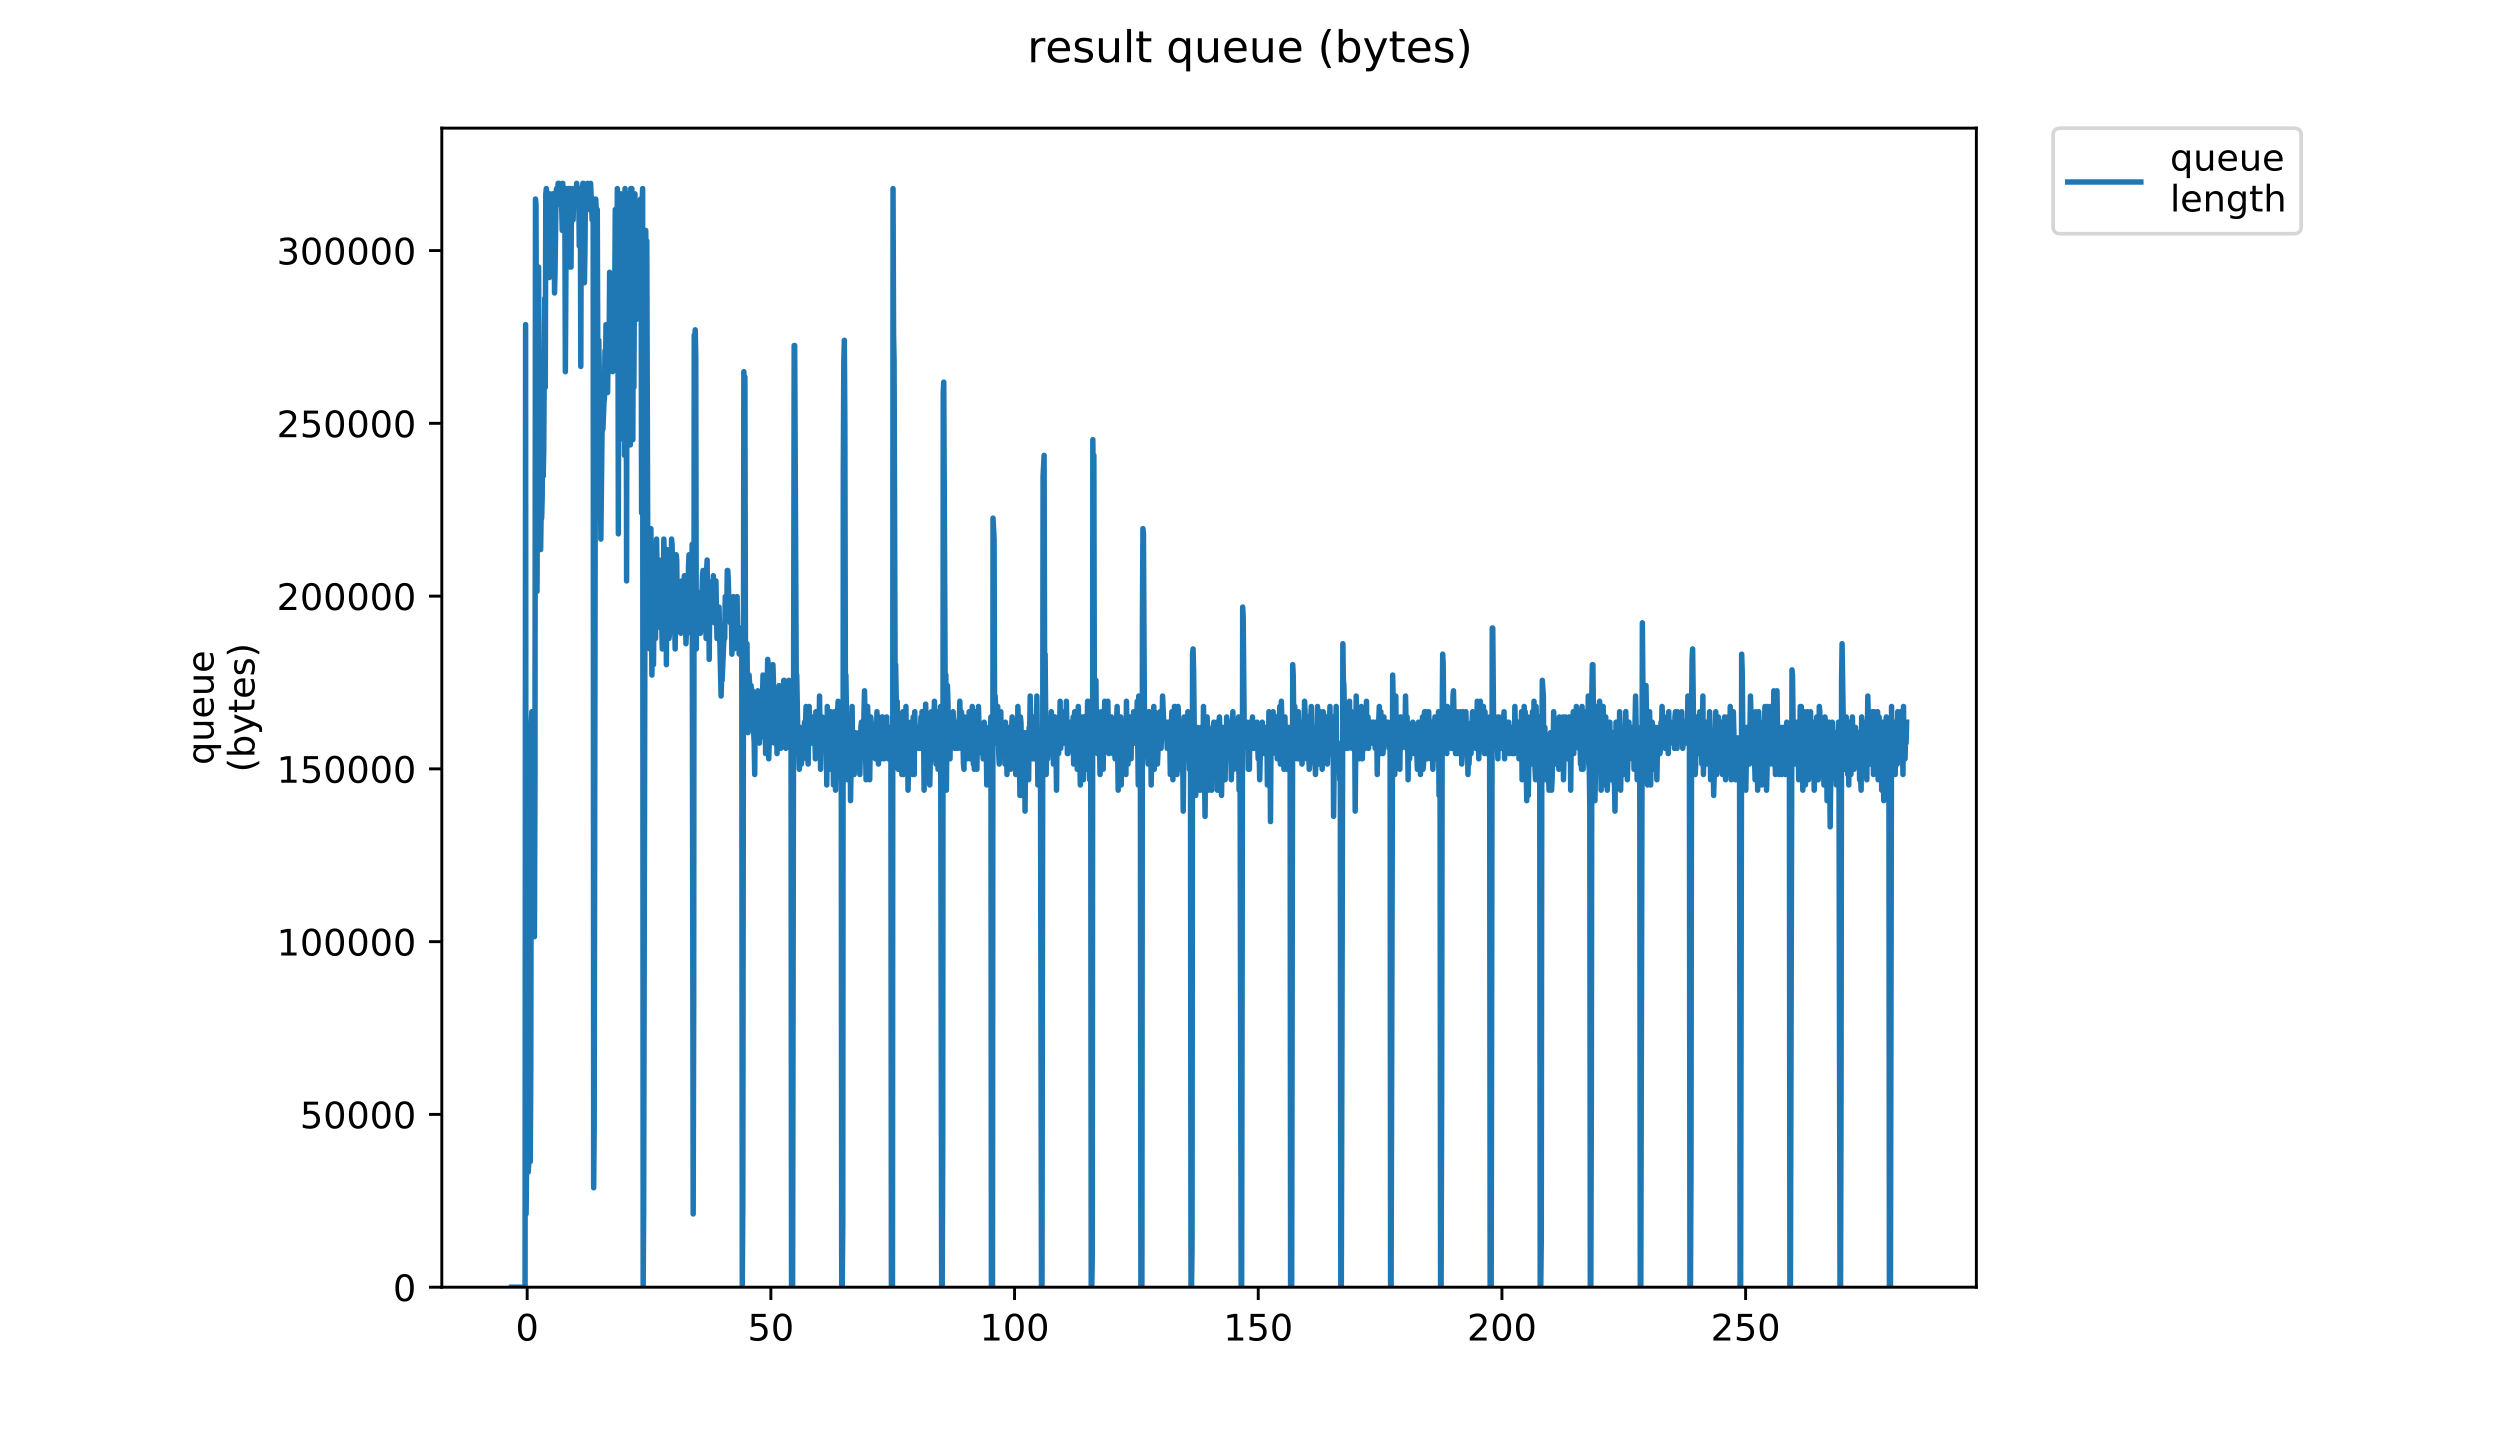 <?xml version="1.0" encoding="utf-8" standalone="no"?>
<!DOCTYPE svg PUBLIC "-//W3C//DTD SVG 1.1//EN"
  "http://www.w3.org/Graphics/SVG/1.1/DTD/svg11.dtd">
<!-- Created with matplotlib (https://matplotlib.org/) -->
<svg height="396pt" version="1.1" viewBox="0 0 684 396" width="684pt" xmlns="http://www.w3.org/2000/svg" xmlns:xlink="http://www.w3.org/1999/xlink">
 <defs>
  <style type="text/css">
*{stroke-linecap:butt;stroke-linejoin:round;}
  </style>
 </defs>
 <g id="figure_1">
  <g id="patch_1">
   <path d="M 0 396 
L 684 396 
L 684 0 
L 0 0 
z
" style="fill:#ffffff;"/>
  </g>
  <g id="axes_1">
   <g id="patch_2">
    <path d="M 120.879 352.174 
L 540.734 352.174 
L 540.734 35.062 
L 120.879 35.062 
z
" style="fill:#ffffff;"/>
   </g>
   <g id="matplotlib.axis_1">
    <g id="xtick_1">
     <g id="line2d_1">
      <defs>
       <path d="M 0 0 
L 0 3.5 
" id="m81cbdc9487" style="stroke:#000000;stroke-width:0.8;"/>
      </defs>
      <g>
       <use style="stroke:#000000;stroke-width:0.8;" x="144.234" xlink:href="#m81cbdc9487" y="352.174"/>
      </g>
     </g>
     <g id="text_1">
      <!-- 0 -->
      <defs>
       <path d="M 31.781 66.406 
Q 24.172 66.406 20.328 58.906 
Q 16.5 51.422 16.5 36.375 
Q 16.5 21.391 20.328 13.891 
Q 24.172 6.391 31.781 6.391 
Q 39.453 6.391 43.281 13.891 
Q 47.125 21.391 47.125 36.375 
Q 47.125 51.422 43.281 58.906 
Q 39.453 66.406 31.781 66.406 
z
M 31.781 74.219 
Q 44.047 74.219 50.516 64.516 
Q 56.984 54.828 56.984 36.375 
Q 56.984 17.969 50.516 8.266 
Q 44.047 -1.422 31.781 -1.422 
Q 19.531 -1.422 13.062 8.266 
Q 6.594 17.969 6.594 36.375 
Q 6.594 54.828 13.062 64.516 
Q 19.531 74.219 31.781 74.219 
z
" id="DejaVuSans-48"/>
      </defs>
      <g transform="translate(141.053 366.773)scale(0.1 -0.1)">
       <use xlink:href="#DejaVuSans-48"/>
      </g>
     </g>
    </g>
    <g id="xtick_2">
     <g id="line2d_2">
      <g>
       <use style="stroke:#000000;stroke-width:0.8;" x="210.908" xlink:href="#m81cbdc9487" y="352.174"/>
      </g>
     </g>
     <g id="text_2">
      <!-- 50 -->
      <defs>
       <path d="M 10.797 72.906 
L 49.516 72.906 
L 49.516 64.594 
L 19.828 64.594 
L 19.828 46.734 
Q 21.969 47.469 24.109 47.828 
Q 26.266 48.188 28.422 48.188 
Q 40.625 48.188 47.75 41.5 
Q 54.891 34.812 54.891 23.391 
Q 54.891 11.625 47.562 5.094 
Q 40.234 -1.422 26.906 -1.422 
Q 22.312 -1.422 17.547 -0.641 
Q 12.797 0.141 7.719 1.703 
L 7.719 11.625 
Q 12.109 9.234 16.797 8.062 
Q 21.484 6.891 26.703 6.891 
Q 35.156 6.891 40.078 11.328 
Q 45.016 15.766 45.016 23.391 
Q 45.016 31 40.078 35.438 
Q 35.156 39.891 26.703 39.891 
Q 22.75 39.891 18.812 39.016 
Q 14.891 38.141 10.797 36.281 
z
" id="DejaVuSans-53"/>
      </defs>
      <g transform="translate(204.545 366.773)scale(0.1 -0.1)">
       <use xlink:href="#DejaVuSans-53"/>
       <use x="63.623" xlink:href="#DejaVuSans-48"/>
      </g>
     </g>
    </g>
    <g id="xtick_3">
     <g id="line2d_3">
      <g>
       <use style="stroke:#000000;stroke-width:0.8;" x="277.581" xlink:href="#m81cbdc9487" y="352.174"/>
      </g>
     </g>
     <g id="text_3">
      <!-- 100 -->
      <defs>
       <path d="M 12.406 8.297 
L 28.516 8.297 
L 28.516 63.922 
L 10.984 60.406 
L 10.984 69.391 
L 28.422 72.906 
L 38.281 72.906 
L 38.281 8.297 
L 54.391 8.297 
L 54.391 0 
L 12.406 0 
z
" id="DejaVuSans-49"/>
      </defs>
      <g transform="translate(268.037 366.773)scale(0.1 -0.1)">
       <use xlink:href="#DejaVuSans-49"/>
       <use x="63.623" xlink:href="#DejaVuSans-48"/>
       <use x="127.246" xlink:href="#DejaVuSans-48"/>
      </g>
     </g>
    </g>
    <g id="xtick_4">
     <g id="line2d_4">
      <g>
       <use style="stroke:#000000;stroke-width:0.8;" x="344.254" xlink:href="#m81cbdc9487" y="352.174"/>
      </g>
     </g>
     <g id="text_4">
      <!-- 150 -->
      <g transform="translate(334.711 366.773)scale(0.1 -0.1)">
       <use xlink:href="#DejaVuSans-49"/>
       <use x="63.623" xlink:href="#DejaVuSans-53"/>
       <use x="127.246" xlink:href="#DejaVuSans-48"/>
      </g>
     </g>
    </g>
    <g id="xtick_5">
     <g id="line2d_5">
      <g>
       <use style="stroke:#000000;stroke-width:0.8;" x="410.928" xlink:href="#m81cbdc9487" y="352.174"/>
      </g>
     </g>
     <g id="text_5">
      <!-- 200 -->
      <defs>
       <path d="M 19.188 8.297 
L 53.609 8.297 
L 53.609 0 
L 7.328 0 
L 7.328 8.297 
Q 12.938 14.109 22.625 23.891 
Q 32.328 33.688 34.812 36.531 
Q 39.547 41.844 41.422 45.531 
Q 43.312 49.219 43.312 52.781 
Q 43.312 58.594 39.234 62.25 
Q 35.156 65.922 28.609 65.922 
Q 23.969 65.922 18.812 64.312 
Q 13.672 62.703 7.812 59.422 
L 7.812 69.391 
Q 13.766 71.781 18.938 73 
Q 24.125 74.219 28.422 74.219 
Q 39.75 74.219 46.484 68.547 
Q 53.219 62.891 53.219 53.422 
Q 53.219 48.922 51.531 44.891 
Q 49.859 40.875 45.406 35.406 
Q 44.188 33.984 37.641 27.219 
Q 31.109 20.453 19.188 8.297 
z
" id="DejaVuSans-50"/>
      </defs>
      <g transform="translate(401.384 366.773)scale(0.1 -0.1)">
       <use xlink:href="#DejaVuSans-50"/>
       <use x="63.623" xlink:href="#DejaVuSans-48"/>
       <use x="127.246" xlink:href="#DejaVuSans-48"/>
      </g>
     </g>
    </g>
    <g id="xtick_6">
     <g id="line2d_6">
      <g>
       <use style="stroke:#000000;stroke-width:0.8;" x="477.601" xlink:href="#m81cbdc9487" y="352.174"/>
      </g>
     </g>
     <g id="text_6">
      <!-- 250 -->
      <g transform="translate(468.058 366.773)scale(0.1 -0.1)">
       <use xlink:href="#DejaVuSans-50"/>
       <use x="63.623" xlink:href="#DejaVuSans-53"/>
       <use x="127.246" xlink:href="#DejaVuSans-48"/>
      </g>
     </g>
    </g>
   </g>
   <g id="matplotlib.axis_2">
    <g id="ytick_1">
     <g id="line2d_7">
      <defs>
       <path d="M 0 0 
L -3.5 0 
" id="me7c48ecbec" style="stroke:#000000;stroke-width:0.8;"/>
      </defs>
      <g>
       <use style="stroke:#000000;stroke-width:0.8;" x="120.879" xlink:href="#me7c48ecbec" y="352.174"/>
      </g>
     </g>
     <g id="text_7">
      <!-- 0 -->
      <g transform="translate(107.516 355.973)scale(0.1 -0.1)">
       <use xlink:href="#DejaVuSans-48"/>
      </g>
     </g>
    </g>
    <g id="ytick_2">
     <g id="line2d_8">
      <g>
       <use style="stroke:#000000;stroke-width:0.8;" x="120.879" xlink:href="#me7c48ecbec" y="304.904"/>
      </g>
     </g>
     <g id="text_8">
      <!-- 50000 -->
      <g transform="translate(82.066 308.703)scale(0.1 -0.1)">
       <use xlink:href="#DejaVuSans-53"/>
       <use x="63.623" xlink:href="#DejaVuSans-48"/>
       <use x="127.246" xlink:href="#DejaVuSans-48"/>
       <use x="190.869" xlink:href="#DejaVuSans-48"/>
       <use x="254.492" xlink:href="#DejaVuSans-48"/>
      </g>
     </g>
    </g>
    <g id="ytick_3">
     <g id="line2d_9">
      <g>
       <use style="stroke:#000000;stroke-width:0.8;" x="120.879" xlink:href="#me7c48ecbec" y="257.634"/>
      </g>
     </g>
     <g id="text_9">
      <!-- 100000 -->
      <g transform="translate(75.704 261.434)scale(0.1 -0.1)">
       <use xlink:href="#DejaVuSans-49"/>
       <use x="63.623" xlink:href="#DejaVuSans-48"/>
       <use x="127.246" xlink:href="#DejaVuSans-48"/>
       <use x="190.869" xlink:href="#DejaVuSans-48"/>
       <use x="254.492" xlink:href="#DejaVuSans-48"/>
       <use x="318.115" xlink:href="#DejaVuSans-48"/>
      </g>
     </g>
    </g>
    <g id="ytick_4">
     <g id="line2d_10">
      <g>
       <use style="stroke:#000000;stroke-width:0.8;" x="120.879" xlink:href="#me7c48ecbec" y="210.364"/>
      </g>
     </g>
     <g id="text_10">
      <!-- 150000 -->
      <g transform="translate(75.704 214.164)scale(0.1 -0.1)">
       <use xlink:href="#DejaVuSans-49"/>
       <use x="63.623" xlink:href="#DejaVuSans-53"/>
       <use x="127.246" xlink:href="#DejaVuSans-48"/>
       <use x="190.869" xlink:href="#DejaVuSans-48"/>
       <use x="254.492" xlink:href="#DejaVuSans-48"/>
       <use x="318.115" xlink:href="#DejaVuSans-48"/>
      </g>
     </g>
    </g>
    <g id="ytick_5">
     <g id="line2d_11">
      <g>
       <use style="stroke:#000000;stroke-width:0.8;" x="120.879" xlink:href="#me7c48ecbec" y="163.095"/>
      </g>
     </g>
     <g id="text_11">
      <!-- 200000 -->
      <g transform="translate(75.704 166.894)scale(0.1 -0.1)">
       <use xlink:href="#DejaVuSans-50"/>
       <use x="63.623" xlink:href="#DejaVuSans-48"/>
       <use x="127.246" xlink:href="#DejaVuSans-48"/>
       <use x="190.869" xlink:href="#DejaVuSans-48"/>
       <use x="254.492" xlink:href="#DejaVuSans-48"/>
       <use x="318.115" xlink:href="#DejaVuSans-48"/>
      </g>
     </g>
    </g>
    <g id="ytick_6">
     <g id="line2d_12">
      <g>
       <use style="stroke:#000000;stroke-width:0.8;" x="120.879" xlink:href="#me7c48ecbec" y="115.825"/>
      </g>
     </g>
     <g id="text_12">
      <!-- 250000 -->
      <g transform="translate(75.704 119.624)scale(0.1 -0.1)">
       <use xlink:href="#DejaVuSans-50"/>
       <use x="63.623" xlink:href="#DejaVuSans-53"/>
       <use x="127.246" xlink:href="#DejaVuSans-48"/>
       <use x="190.869" xlink:href="#DejaVuSans-48"/>
       <use x="254.492" xlink:href="#DejaVuSans-48"/>
       <use x="318.115" xlink:href="#DejaVuSans-48"/>
      </g>
     </g>
    </g>
    <g id="ytick_7">
     <g id="line2d_13">
      <g>
       <use style="stroke:#000000;stroke-width:0.8;" x="120.879" xlink:href="#me7c48ecbec" y="68.555"/>
      </g>
     </g>
     <g id="text_13">
      <!-- 300000 -->
      <defs>
       <path d="M 40.578 39.312 
Q 47.656 37.797 51.625 33 
Q 55.609 28.219 55.609 21.188 
Q 55.609 10.406 48.188 4.484 
Q 40.766 -1.422 27.094 -1.422 
Q 22.516 -1.422 17.656 -0.516 
Q 12.797 0.391 7.625 2.203 
L 7.625 11.719 
Q 11.719 9.328 16.594 8.109 
Q 21.484 6.891 26.812 6.891 
Q 36.078 6.891 40.938 10.547 
Q 45.797 14.203 45.797 21.188 
Q 45.797 27.641 41.281 31.266 
Q 36.766 34.906 28.719 34.906 
L 20.219 34.906 
L 20.219 43.016 
L 29.109 43.016 
Q 36.375 43.016 40.234 45.922 
Q 44.094 48.828 44.094 54.297 
Q 44.094 59.906 40.109 62.906 
Q 36.141 65.922 28.719 65.922 
Q 24.656 65.922 20.016 65.031 
Q 15.375 64.156 9.812 62.312 
L 9.812 71.094 
Q 15.438 72.656 20.344 73.438 
Q 25.25 74.219 29.594 74.219 
Q 40.828 74.219 47.359 69.109 
Q 53.906 64.016 53.906 55.328 
Q 53.906 49.266 50.438 45.094 
Q 46.969 40.922 40.578 39.312 
z
" id="DejaVuSans-51"/>
      </defs>
      <g transform="translate(75.704 72.354)scale(0.1 -0.1)">
       <use xlink:href="#DejaVuSans-51"/>
       <use x="63.623" xlink:href="#DejaVuSans-48"/>
       <use x="127.246" xlink:href="#DejaVuSans-48"/>
       <use x="190.869" xlink:href="#DejaVuSans-48"/>
       <use x="254.492" xlink:href="#DejaVuSans-48"/>
       <use x="318.115" xlink:href="#DejaVuSans-48"/>
      </g>
     </g>
    </g>
    <g id="text_14">
     <!-- queue -->
     <defs>
      <path d="M 14.797 27.297 
Q 14.797 17.391 18.875 11.75 
Q 22.953 6.109 30.078 6.109 
Q 37.203 6.109 41.297 11.75 
Q 45.406 17.391 45.406 27.297 
Q 45.406 37.203 41.297 42.844 
Q 37.203 48.484 30.078 48.484 
Q 22.953 48.484 18.875 42.844 
Q 14.797 37.203 14.797 27.297 
z
M 45.406 8.203 
Q 42.578 3.328 38.25 0.953 
Q 33.938 -1.422 27.875 -1.422 
Q 17.969 -1.422 11.734 6.484 
Q 5.516 14.406 5.516 27.297 
Q 5.516 40.188 11.734 48.094 
Q 17.969 56 27.875 56 
Q 33.938 56 38.25 53.625 
Q 42.578 51.266 45.406 46.391 
L 45.406 54.688 
L 54.391 54.688 
L 54.391 -20.797 
L 45.406 -20.797 
z
" id="DejaVuSans-113"/>
      <path d="M 8.5 21.578 
L 8.5 54.688 
L 17.484 54.688 
L 17.484 21.922 
Q 17.484 14.156 20.5 10.266 
Q 23.531 6.391 29.594 6.391 
Q 36.859 6.391 41.078 11.031 
Q 45.312 15.672 45.312 23.688 
L 45.312 54.688 
L 54.297 54.688 
L 54.297 0 
L 45.312 0 
L 45.312 8.406 
Q 42.047 3.422 37.719 1 
Q 33.406 -1.422 27.688 -1.422 
Q 18.266 -1.422 13.375 4.438 
Q 8.5 10.297 8.5 21.578 
z
M 31.109 56 
z
" id="DejaVuSans-117"/>
      <path d="M 56.203 29.594 
L 56.203 25.203 
L 14.891 25.203 
Q 15.484 15.922 20.484 11.062 
Q 25.484 6.203 34.422 6.203 
Q 39.594 6.203 44.453 7.469 
Q 49.312 8.734 54.109 11.281 
L 54.109 2.781 
Q 49.266 0.734 44.188 -0.344 
Q 39.109 -1.422 33.891 -1.422 
Q 20.797 -1.422 13.156 6.188 
Q 5.516 13.812 5.516 26.812 
Q 5.516 40.234 12.766 48.109 
Q 20.016 56 32.328 56 
Q 43.359 56 49.781 48.891 
Q 56.203 41.797 56.203 29.594 
z
M 47.219 32.234 
Q 47.125 39.594 43.094 43.984 
Q 39.062 48.391 32.422 48.391 
Q 24.906 48.391 20.391 44.141 
Q 15.875 39.891 15.188 32.172 
z
" id="DejaVuSans-101"/>
     </defs>
     <g transform="translate(58.426 209.283)rotate(-90)scale(0.1 -0.1)">
      <use xlink:href="#DejaVuSans-113"/>
      <use x="63.477" xlink:href="#DejaVuSans-117"/>
      <use x="126.855" xlink:href="#DejaVuSans-101"/>
      <use x="188.379" xlink:href="#DejaVuSans-117"/>
      <use x="251.758" xlink:href="#DejaVuSans-101"/>
     </g>
     <!-- (bytes) -->
     <defs>
      <path d="M 31 75.875 
Q 24.469 64.656 21.281 53.656 
Q 18.109 42.672 18.109 31.391 
Q 18.109 20.125 21.312 9.062 
Q 24.516 -2 31 -13.188 
L 23.188 -13.188 
Q 15.875 -1.703 12.234 9.375 
Q 8.594 20.453 8.594 31.391 
Q 8.594 42.281 12.203 53.312 
Q 15.828 64.359 23.188 75.875 
z
" id="DejaVuSans-40"/>
      <path d="M 48.688 27.297 
Q 48.688 37.203 44.609 42.844 
Q 40.531 48.484 33.406 48.484 
Q 26.266 48.484 22.188 42.844 
Q 18.109 37.203 18.109 27.297 
Q 18.109 17.391 22.188 11.75 
Q 26.266 6.109 33.406 6.109 
Q 40.531 6.109 44.609 11.75 
Q 48.688 17.391 48.688 27.297 
z
M 18.109 46.391 
Q 20.953 51.266 25.266 53.625 
Q 29.594 56 35.594 56 
Q 45.562 56 51.781 48.094 
Q 58.016 40.188 58.016 27.297 
Q 58.016 14.406 51.781 6.484 
Q 45.562 -1.422 35.594 -1.422 
Q 29.594 -1.422 25.266 0.953 
Q 20.953 3.328 18.109 8.203 
L 18.109 0 
L 9.078 0 
L 9.078 75.984 
L 18.109 75.984 
z
" id="DejaVuSans-98"/>
      <path d="M 32.172 -5.078 
Q 28.375 -14.844 24.75 -17.812 
Q 21.141 -20.797 15.094 -20.797 
L 7.906 -20.797 
L 7.906 -13.281 
L 13.188 -13.281 
Q 16.891 -13.281 18.938 -11.516 
Q 21 -9.766 23.484 -3.219 
L 25.094 0.875 
L 2.984 54.688 
L 12.5 54.688 
L 29.594 11.922 
L 46.688 54.688 
L 56.203 54.688 
z
" id="DejaVuSans-121"/>
      <path d="M 18.312 70.219 
L 18.312 54.688 
L 36.812 54.688 
L 36.812 47.703 
L 18.312 47.703 
L 18.312 18.016 
Q 18.312 11.328 20.141 9.422 
Q 21.969 7.516 27.594 7.516 
L 36.812 7.516 
L 36.812 0 
L 27.594 0 
Q 17.188 0 13.234 3.875 
Q 9.281 7.766 9.281 18.016 
L 9.281 47.703 
L 2.688 47.703 
L 2.688 54.688 
L 9.281 54.688 
L 9.281 70.219 
z
" id="DejaVuSans-116"/>
      <path d="M 44.281 53.078 
L 44.281 44.578 
Q 40.484 46.531 36.375 47.5 
Q 32.281 48.484 27.875 48.484 
Q 21.188 48.484 17.844 46.438 
Q 14.5 44.391 14.5 40.281 
Q 14.5 37.156 16.891 35.375 
Q 19.281 33.594 26.516 31.984 
L 29.594 31.297 
Q 39.156 29.25 43.188 25.516 
Q 47.219 21.781 47.219 15.094 
Q 47.219 7.469 41.188 3.016 
Q 35.156 -1.422 24.609 -1.422 
Q 20.219 -1.422 15.453 -0.562 
Q 10.688 0.297 5.422 2 
L 5.422 11.281 
Q 10.406 8.688 15.234 7.391 
Q 20.062 6.109 24.812 6.109 
Q 31.156 6.109 34.562 8.281 
Q 37.984 10.453 37.984 14.406 
Q 37.984 18.062 35.516 20.016 
Q 33.062 21.969 24.703 23.781 
L 21.578 24.516 
Q 13.234 26.266 9.516 29.906 
Q 5.812 33.547 5.812 39.891 
Q 5.812 47.609 11.281 51.797 
Q 16.75 56 26.812 56 
Q 31.781 56 36.172 55.266 
Q 40.578 54.547 44.281 53.078 
z
" id="DejaVuSans-115"/>
      <path d="M 8.016 75.875 
L 15.828 75.875 
Q 23.141 64.359 26.781 53.312 
Q 30.422 42.281 30.422 31.391 
Q 30.422 20.453 26.781 9.375 
Q 23.141 -1.703 15.828 -13.188 
L 8.016 -13.188 
Q 14.5 -2 17.703 9.062 
Q 20.906 20.125 20.906 31.391 
Q 20.906 42.672 17.703 53.656 
Q 14.5 64.656 8.016 75.875 
z
" id="DejaVuSans-41"/>
     </defs>
     <g transform="translate(69.624 211.295)rotate(-90)scale(0.1 -0.1)">
      <use xlink:href="#DejaVuSans-40"/>
      <use x="39.014" xlink:href="#DejaVuSans-98"/>
      <use x="102.49" xlink:href="#DejaVuSans-121"/>
      <use x="161.67" xlink:href="#DejaVuSans-116"/>
      <use x="200.879" xlink:href="#DejaVuSans-101"/>
      <use x="262.402" xlink:href="#DejaVuSans-115"/>
      <use x="314.502" xlink:href="#DejaVuSans-41"/>
     </g>
    </g>
   </g>
   <g id="line2d_14">
    <path clip-path="url(#p5e5731aaa1)" d="M 139.963 352.174 
L 143.657 352.174 
L 143.8 88.809 
L 143.943 332.136 
L 144.084 316.391 
L 144.229 320.685 
L 144.37 306.372 
L 144.511 320.685 
L 144.942 313.528 
L 145.085 317.822 
L 145.226 292.058 
L 145.367 197.59 
L 145.509 194.728 
L 145.649 210.472 
L 145.79 253.412 
L 145.931 253.412 
L 146.072 256.275 
L 146.218 256.275 
L 146.364 214.766 
L 146.506 54.457 
L 146.646 55.888 
L 146.928 161.807 
L 147.213 94.534 
L 147.353 73.064 
L 147.634 147.494 
L 147.776 146.062 
L 147.917 150.356 
L 148.057 140.337 
L 148.198 141.768 
L 148.34 136.043 
L 148.482 108.848 
L 148.623 130.318 
L 148.763 123.161 
L 149.045 81.59 
L 149.187 105.985 
L 149.327 53.035 
L 149.468 51.594 
L 149.608 53.035 
L 149.889 53.035 
L 150.03 74.496 
L 150.17 73.064 
L 150.311 75.927 
L 150.452 53.035 
L 150.593 54.457 
L 150.875 54.457 
L 151.016 58.751 
L 151.157 71.633 
L 151.297 53.035 
L 151.577 52.956 
L 151.717 80.159 
L 151.858 74.496 
L 152.139 53.035 
L 152.279 51.594 
L 152.419 53.035 
L 152.559 53.035 
L 152.7 50.163 
L 152.84 55.888 
L 152.982 50.163 
L 153.123 51.594 
L 153.263 51.594 
L 153.404 54.457 
L 153.547 54.457 
L 153.689 57.32 
L 153.829 63.045 
L 153.97 50.163 
L 154.112 55.888 
L 154.253 51.594 
L 154.394 51.594 
L 154.535 54.457 
L 154.679 101.691 
L 154.963 51.594 
L 155.105 53.035 
L 155.386 53.035 
L 155.527 51.594 
L 155.668 51.594 
L 155.811 71.633 
L 155.952 73.064 
L 156.094 51.594 
L 156.234 73.064 
L 156.374 53.035 
L 156.515 51.594 
L 156.657 54.457 
L 156.799 60.182 
L 156.94 54.457 
L 157.222 54.457 
L 157.363 51.594 
L 157.643 51.594 
L 157.783 50.163 
L 158.064 53.035 
L 158.204 55.888 
L 158.344 53.035 
L 158.486 67.339 
L 158.627 51.594 
L 158.768 53.035 
L 158.908 100.26 
L 159.048 53.035 
L 159.33 55.888 
L 159.47 50.163 
L 159.615 50.163 
L 159.757 77.358 
L 159.897 77.358 
L 160.038 68.77 
L 160.178 53.035 
L 160.318 54.457 
L 160.458 51.594 
L 160.598 54.457 
L 160.739 50.163 
L 160.879 54.457 
L 161.025 51.594 
L 161.165 57.32 
L 161.306 53.035 
L 161.446 53.035 
L 161.587 50.163 
L 162.007 60.182 
L 162.147 58.751 
L 162.288 54.457 
L 162.43 324.979 
L 162.571 307.803 
L 162.991 54.457 
L 163.131 57.32 
L 163.271 94.534 
L 163.411 57.32 
L 163.551 95.966 
L 163.691 103.122 
L 163.833 93.103 
L 163.975 103.122 
L 164.115 133.18 
L 164.255 130.318 
L 164.396 147.494 
L 164.817 108.848 
L 164.958 117.436 
L 165.24 110.279 
L 165.381 108.848 
L 165.521 95.966 
L 165.661 101.691 
L 165.804 88.809 
L 166.089 105.985 
L 166.231 107.416 
L 166.371 98.828 
L 166.512 98.828 
L 166.652 95.966 
L 166.793 74.496 
L 167.213 93.103 
L 167.353 84.515 
L 167.634 101.691 
L 167.916 83.084 
L 168.196 78.79 
L 168.336 57.32 
L 168.477 57.32 
L 168.617 74.496 
L 168.758 77.358 
L 168.898 51.594 
L 169.039 64.476 
L 169.18 146.062 
L 169.32 58.751 
L 169.46 54.457 
L 169.6 74.496 
L 169.881 53.035 
L 170.022 80.221 
L 170.164 65.908 
L 170.304 103.122 
L 170.448 64.476 
L 170.59 120.298 
L 170.731 53.035 
L 170.872 124.592 
L 171.012 51.594 
L 171.153 84.515 
L 171.294 58.751 
L 171.434 158.944 
L 171.574 55.888 
L 171.716 53.035 
L 171.861 98.828 
L 172.153 65.908 
L 172.299 53.035 
L 172.445 121.73 
L 172.585 51.594 
L 172.726 55.888 
L 172.866 51.594 
L 173.006 58.751 
L 173.147 120.298 
L 173.288 64.476 
L 173.429 105.985 
L 173.711 53.035 
L 173.852 60.182 
L 173.993 55.888 
L 174.133 87.378 
L 174.274 85.95 
L 174.415 57.32 
L 174.555 63.045 
L 174.835 55.888 
L 174.975 65.908 
L 175.116 55.888 
L 175.257 54.457 
L 175.397 57.32 
L 175.537 140.337 
L 175.677 55.888 
L 175.821 51.594 
L 175.968 352.174 
L 176.109 330.704 
L 176.675 63.045 
L 176.819 75.927 
L 176.96 65.908 
L 177.242 156.082 
L 177.382 158.944 
L 177.522 170.395 
L 177.662 157.513 
L 177.802 177.552 
L 178.083 144.631 
L 178.362 184.695 
L 178.505 167.532 
L 178.791 181.846 
L 178.934 167.532 
L 179.077 164.67 
L 179.217 174.689 
L 179.356 174.689 
L 179.636 147.494 
L 179.924 166.101 
L 180.07 163.238 
L 180.215 163.238 
L 180.361 153.219 
L 180.781 171.826 
L 180.921 164.67 
L 181.202 177.552 
L 181.482 163.238 
L 181.622 147.494 
L 181.762 151.78 
L 181.904 166.101 
L 182.044 156.082 
L 182.183 156.082 
L 182.324 181.846 
L 182.465 150.356 
L 182.608 164.67 
L 182.751 164.67 
L 182.894 173.258 
L 183.038 174.689 
L 183.178 173.258 
L 183.318 151.78 
L 183.458 171.826 
L 183.739 147.494 
L 183.88 148.925 
L 184.161 163.238 
L 184.302 161.807 
L 184.443 163.238 
L 184.724 177.552 
L 185.005 151.78 
L 185.148 153.219 
L 185.289 164.67 
L 185.569 161.807 
L 185.709 168.964 
L 185.849 160.376 
L 185.989 161.807 
L 186.272 173.258 
L 186.552 158.944 
L 186.693 160.376 
L 186.833 168.964 
L 187.114 160.376 
L 187.255 157.513 
L 187.536 167.532 
L 187.677 176.12 
L 187.96 167.532 
L 188.101 173.258 
L 188.382 154.65 
L 188.524 151.78 
L 188.806 161.807 
L 188.949 163.238 
L 189.091 157.513 
L 189.233 160.376 
L 189.374 148.925 
L 189.654 332.136 
L 189.795 274.882 
L 189.935 91.672 
L 190.075 93.103 
L 190.216 90.24 
L 190.359 97.397 
L 190.501 177.552 
L 190.642 161.807 
L 190.923 171.826 
L 191.064 167.532 
L 191.348 170.395 
L 191.488 173.258 
L 191.63 173.258 
L 191.771 171.826 
L 192.198 157.513 
L 192.339 156.082 
L 192.479 157.513 
L 192.619 160.376 
L 192.761 158.944 
L 192.902 160.376 
L 193.043 156.082 
L 193.188 174.689 
L 193.329 156.082 
L 193.471 153.219 
L 193.612 171.826 
L 193.753 158.944 
L 193.895 160.376 
L 194.036 180.414 
L 194.179 166.101 
L 194.322 164.67 
L 194.463 167.532 
L 194.604 161.807 
L 194.745 161.807 
L 194.886 168.964 
L 195.169 157.513 
L 195.454 170.395 
L 195.595 160.376 
L 195.736 164.67 
L 195.878 158.944 
L 196.16 174.689 
L 196.301 173.258 
L 196.442 174.689 
L 196.583 171.826 
L 196.724 166.101 
L 197.289 190.434 
L 197.43 186.14 
L 197.572 186.14 
L 197.997 176.12 
L 198.138 173.258 
L 198.279 174.689 
L 198.421 163.238 
L 198.704 168.964 
L 198.844 166.101 
L 198.984 156.082 
L 199.126 156.082 
L 199.266 158.944 
L 199.406 164.67 
L 199.547 164.67 
L 199.829 170.395 
L 199.969 166.101 
L 200.11 168.964 
L 200.25 178.983 
L 200.391 166.101 
L 200.532 166.101 
L 200.673 163.238 
L 200.814 177.552 
L 200.956 170.395 
L 201.097 168.964 
L 201.238 170.395 
L 201.663 163.238 
L 201.806 171.826 
L 202.091 174.689 
L 202.233 178.943 
L 202.376 171.826 
L 202.52 176.12 
L 202.662 171.826 
L 202.803 173.258 
L 202.944 173.258 
L 203.087 352.174 
L 203.231 329.273 
L 203.512 101.691 
L 203.657 105.985 
L 203.803 103.122 
L 203.945 174.689 
L 204.088 187.571 
L 204.37 176.12 
L 204.652 200.453 
L 204.937 184.695 
L 205.218 189.002 
L 205.359 187.571 
L 205.5 187.571 
L 205.641 190.434 
L 205.782 189.002 
L 205.924 189.002 
L 206.065 199.022 
L 206.205 200.453 
L 206.348 203.316 
L 206.489 211.904 
L 206.632 193.296 
L 206.773 191.865 
L 206.915 193.296 
L 207.062 196.159 
L 207.346 189.002 
L 207.488 191.865 
L 207.777 203.316 
L 208.2 190.434 
L 208.34 196.159 
L 208.621 190.434 
L 208.763 184.695 
L 209.047 199.022 
L 209.191 201.884 
L 209.332 194.728 
L 209.474 206.178 
L 209.759 189.002 
L 209.901 187.571 
L 210.044 180.414 
L 210.188 181.846 
L 210.332 207.61 
L 210.617 197.59 
L 210.759 203.316 
L 210.9 194.728 
L 211.181 194.728 
L 211.467 181.846 
L 211.609 186.14 
L 211.895 203.316 
L 212.316 193.296 
L 212.456 196.159 
L 212.597 206.178 
L 212.877 189.002 
L 213.018 189.002 
L 213.161 187.571 
L 213.302 201.884 
L 213.446 197.59 
L 213.587 204.747 
L 213.728 190.434 
L 213.87 191.865 
L 214.01 189.002 
L 214.151 199.022 
L 214.438 186.14 
L 214.579 186.14 
L 215.002 204.747 
L 215.285 200.453 
L 215.426 189.002 
L 215.567 197.59 
L 215.85 186.14 
L 216.137 193.296 
L 216.278 204.747 
L 216.42 196.159 
L 216.564 352.174 
L 216.857 352.174 
L 217.283 94.534 
L 217.423 94.534 
L 217.847 184.695 
L 217.989 184.695 
L 218.271 200.453 
L 218.413 199.022 
L 218.698 210.472 
L 218.841 199.022 
L 218.983 206.178 
L 219.124 206.178 
L 219.265 209.041 
L 219.405 207.61 
L 219.547 199.022 
L 219.831 203.316 
L 220.117 197.59 
L 220.257 197.59 
L 220.398 197.471 
L 220.538 193.296 
L 220.68 207.61 
L 220.822 206.178 
L 220.963 206.178 
L 221.104 209.041 
L 221.386 193.296 
L 221.526 201.884 
L 221.667 197.59 
L 221.808 201.884 
L 221.949 200.453 
L 222.09 203.316 
L 222.233 196.159 
L 222.518 200.453 
L 222.66 199.022 
L 222.802 201.884 
L 222.943 200.453 
L 223.084 207.61 
L 223.227 194.728 
L 223.37 196.159 
L 223.514 199.022 
L 223.656 196.159 
L 223.801 197.59 
L 223.944 204.747 
L 224.085 200.453 
L 224.225 190.434 
L 224.507 210.472 
L 224.648 203.316 
L 224.789 203.316 
L 224.929 196.159 
L 225.07 203.316 
L 225.211 204.747 
L 225.351 204.747 
L 225.914 199.022 
L 226.057 201.884 
L 226.201 214.766 
L 226.347 193.296 
L 226.488 201.884 
L 226.629 201.884 
L 226.77 199.022 
L 226.91 209.041 
L 227.051 204.747 
L 227.192 210.472 
L 227.333 194.728 
L 227.475 199.022 
L 227.615 197.59 
L 227.899 204.747 
L 228.04 214.766 
L 228.321 194.728 
L 228.462 194.728 
L 228.603 216.198 
L 229.024 194.728 
L 229.167 194.728 
L 229.308 191.865 
L 229.59 210.472 
L 229.73 194.728 
L 229.871 196.159 
L 230.011 196.159 
L 230.154 193.296 
L 230.294 352.174 
L 230.435 352.174 
L 230.582 334.998 
L 230.724 128.886 
L 230.865 98.828 
L 231.007 93.103 
L 231.152 116.004 
L 231.295 187.571 
L 231.436 184.695 
L 231.86 213.335 
L 232.001 213.335 
L 232.143 200.453 
L 232.284 200.453 
L 232.426 203.316 
L 232.567 200.453 
L 232.709 219.06 
L 233.133 193.296 
L 233.274 204.747 
L 233.418 201.884 
L 233.559 210.472 
L 233.7 211.904 
L 233.982 200.453 
L 234.123 204.747 
L 234.265 204.747 
L 234.406 209.041 
L 234.691 201.884 
L 234.833 209.041 
L 234.974 200.453 
L 235.257 211.904 
L 235.546 199.022 
L 235.688 197.59 
L 235.828 197.59 
L 235.969 204.747 
L 236.11 206.178 
L 236.533 189.002 
L 236.956 213.335 
L 237.097 200.453 
L 237.238 201.884 
L 237.38 193.296 
L 237.944 213.335 
L 238.226 196.159 
L 238.366 197.59 
L 238.65 206.178 
L 238.794 200.453 
L 238.936 206.178 
L 239.077 200.453 
L 239.218 201.884 
L 239.5 207.61 
L 239.643 200.453 
L 239.785 203.316 
L 239.927 194.728 
L 240.209 206.178 
L 240.351 209.041 
L 240.492 196.159 
L 240.634 201.884 
L 240.775 197.59 
L 240.917 199.022 
L 241.2 207.61 
L 241.341 196.159 
L 241.482 196.159 
L 241.624 200.453 
L 241.764 197.59 
L 241.906 207.61 
L 242.047 201.884 
L 242.189 206.178 
L 242.332 199.022 
L 242.474 201.884 
L 242.615 196.159 
L 242.757 206.178 
L 242.898 204.747 
L 243.04 207.61 
L 243.181 201.884 
L 243.323 201.884 
L 243.464 199.022 
L 243.605 203.316 
L 243.746 203.316 
L 243.887 352.174 
L 244.183 352.174 
L 244.333 51.594 
L 244.481 91.672 
L 244.621 98.828 
L 244.903 186.14 
L 245.043 181.846 
L 245.325 197.59 
L 245.466 191.865 
L 245.748 210.472 
L 245.89 199.022 
L 246.176 199.022 
L 246.319 204.747 
L 246.601 201.884 
L 246.742 211.904 
L 247.024 194.728 
L 247.164 211.904 
L 247.446 196.159 
L 247.587 209.041 
L 247.868 193.296 
L 248.009 209.041 
L 248.292 197.59 
L 248.434 216.198 
L 248.719 203.316 
L 248.861 209.041 
L 249.002 207.61 
L 249.146 197.59 
L 249.288 203.316 
L 249.57 199.022 
L 249.711 211.904 
L 249.853 196.159 
L 249.994 199.022 
L 250.134 211.904 
L 250.277 194.728 
L 250.418 201.884 
L 250.56 201.884 
L 250.702 200.453 
L 250.844 203.316 
L 250.987 201.884 
L 251.129 199.022 
L 251.271 204.747 
L 251.552 199.022 
L 251.696 204.747 
L 251.976 196.159 
L 252.118 204.747 
L 252.258 194.728 
L 252.4 194.728 
L 252.545 196.159 
L 252.688 199.022 
L 252.829 216.198 
L 253.255 192.65 
L 253.535 201.884 
L 253.817 204.747 
L 253.959 197.59 
L 254.1 200.453 
L 254.241 197.59 
L 254.383 214.766 
L 254.811 194.728 
L 255.234 207.61 
L 255.657 191.865 
L 255.799 196.159 
L 256.082 209.041 
L 256.364 203.316 
L 256.505 197.59 
L 256.646 210.472 
L 256.788 194.728 
L 256.931 196.159 
L 257.072 201.884 
L 257.212 199.022 
L 257.353 193.296 
L 257.637 352.174 
L 257.785 352.174 
L 257.927 316.391 
L 258.069 107.416 
L 258.212 104.554 
L 258.641 197.59 
L 258.784 184.695 
L 258.927 216.198 
L 259.214 187.571 
L 259.355 191.865 
L 259.496 201.884 
L 259.638 196.159 
L 259.781 206.178 
L 259.923 207.61 
L 260.065 196.159 
L 260.206 199.022 
L 260.631 199.022 
L 260.772 194.728 
L 260.914 197.59 
L 261.195 204.747 
L 261.337 197.59 
L 261.478 197.59 
L 261.759 204.747 
L 261.901 203.316 
L 262.042 204.747 
L 262.184 203.316 
L 262.325 203.316 
L 262.608 191.865 
L 262.891 204.747 
L 263.033 194.728 
L 263.174 196.159 
L 263.317 201.884 
L 263.459 201.884 
L 263.601 209.041 
L 263.744 210.472 
L 263.886 196.159 
L 264.028 204.747 
L 264.169 199.022 
L 264.593 207.61 
L 264.735 200.453 
L 265.017 204.747 
L 265.158 194.728 
L 265.299 206.178 
L 265.442 207.61 
L 265.584 197.59 
L 265.725 200.453 
L 265.867 200.453 
L 266.01 193.296 
L 266.294 209.041 
L 266.435 203.316 
L 266.577 210.472 
L 266.859 194.728 
L 267.141 207.61 
L 267.283 210.472 
L 267.425 200.453 
L 267.567 206.178 
L 267.709 193.296 
L 267.997 204.747 
L 268.139 204.747 
L 268.424 200.453 
L 268.565 204.747 
L 268.707 200.453 
L 268.99 207.61 
L 269.131 204.747 
L 269.272 197.59 
L 269.554 207.61 
L 269.695 201.884 
L 269.837 203.316 
L 269.978 214.766 
L 270.261 200.453 
L 270.402 200.453 
L 270.544 199.022 
L 270.685 203.316 
L 270.827 203.316 
L 271.11 196.159 
L 271.251 352.174 
L 271.546 352.174 
L 271.689 141.768 
L 271.98 147.494 
L 272.121 196.159 
L 272.262 190.434 
L 272.403 193.296 
L 272.685 203.316 
L 272.827 193.296 
L 272.969 193.296 
L 273.251 206.178 
L 273.392 209.041 
L 273.533 197.59 
L 273.674 206.178 
L 273.815 194.728 
L 273.956 203.316 
L 274.238 200.453 
L 274.379 200.453 
L 274.519 201.884 
L 274.66 204.747 
L 274.802 199.022 
L 274.943 209.041 
L 275.084 197.59 
L 275.225 203.316 
L 275.366 201.884 
L 275.509 211.904 
L 275.793 199.022 
L 276.076 201.884 
L 276.218 204.747 
L 276.359 200.453 
L 276.501 210.472 
L 276.641 199.022 
L 276.782 199.022 
L 276.924 196.159 
L 277.21 203.316 
L 277.351 201.884 
L 277.491 207.61 
L 277.632 200.453 
L 277.916 211.904 
L 278.059 210.472 
L 278.34 210.472 
L 278.483 193.296 
L 278.766 201.884 
L 278.906 204.747 
L 279.047 217.629 
L 279.188 196.159 
L 279.329 197.59 
L 279.47 203.316 
L 279.611 217.629 
L 279.751 209.041 
L 279.891 214.766 
L 280.172 200.453 
L 280.313 207.61 
L 280.454 221.923 
L 280.597 207.61 
L 280.878 200.453 
L 281.018 201.884 
L 281.44 213.335 
L 281.579 199.022 
L 281.719 200.453 
L 281.859 190.434 
L 282.139 203.316 
L 282.419 207.61 
L 282.559 207.61 
L 282.84 196.159 
L 282.98 207.61 
L 283.121 206.178 
L 283.261 207.61 
L 283.401 206.178 
L 283.542 203.316 
L 283.682 190.434 
L 283.963 214.766 
L 284.103 206.178 
L 284.243 204.747 
L 284.383 200.453 
L 284.523 209.041 
L 284.663 200.453 
L 284.945 352.174 
L 285.093 352.174 
L 285.384 130.318 
L 285.664 124.592 
L 285.805 184.695 
L 285.946 178.983 
L 286.23 211.904 
L 286.513 197.59 
L 286.653 207.61 
L 286.795 199.022 
L 286.936 197.59 
L 287.221 204.747 
L 287.362 199.022 
L 287.504 199.022 
L 287.646 194.728 
L 287.787 197.59 
L 287.929 206.178 
L 288.07 197.59 
L 288.212 209.041 
L 288.353 199.022 
L 288.496 204.747 
L 288.639 196.159 
L 288.78 209.041 
L 288.921 206.178 
L 289.066 216.198 
L 289.207 199.022 
L 289.348 206.178 
L 289.488 201.884 
L 289.629 206.178 
L 289.77 199.022 
L 289.913 199.022 
L 290.056 191.865 
L 290.202 204.747 
L 290.346 200.453 
L 290.488 200.453 
L 290.631 194.728 
L 290.772 199.022 
L 290.914 196.159 
L 291.055 203.316 
L 291.195 196.159 
L 291.337 203.316 
L 291.478 197.59 
L 291.62 200.453 
L 291.761 191.865 
L 292.044 206.178 
L 292.185 206.178 
L 292.468 200.453 
L 292.61 197.59 
L 292.895 204.747 
L 293.037 203.316 
L 293.179 199.022 
L 293.321 201.884 
L 293.468 201.884 
L 293.609 196.159 
L 293.749 209.041 
L 294.031 194.728 
L 294.312 206.178 
L 294.453 199.022 
L 294.593 197.59 
L 294.738 210.472 
L 295.019 193.296 
L 295.16 200.453 
L 295.3 201.884 
L 295.581 214.766 
L 295.723 199.022 
L 295.863 199.022 
L 296.004 204.747 
L 296.144 196.159 
L 296.284 201.884 
L 296.424 213.335 
L 296.709 197.59 
L 296.849 196.04 
L 296.991 197.59 
L 297.281 210.472 
L 297.565 191.865 
L 297.707 191.865 
L 297.847 193.296 
L 298.13 213.335 
L 298.271 209.041 
L 298.412 194.728 
L 298.558 352.174 
L 298.706 352.174 
L 298.852 343.586 
L 298.996 120.298 
L 299.139 134.612 
L 299.282 124.592 
L 299.423 197.59 
L 299.565 187.571 
L 299.706 187.571 
L 299.849 186.14 
L 299.989 201.884 
L 300.13 199.022 
L 300.27 206.178 
L 300.41 194.728 
L 300.696 197.59 
L 300.978 211.904 
L 301.263 200.453 
L 301.403 194.728 
L 301.544 210.472 
L 301.686 206.178 
L 301.827 210.472 
L 301.968 200.453 
L 302.109 199.022 
L 302.252 191.865 
L 302.394 203.316 
L 302.535 199.022 
L 302.677 203.316 
L 302.818 203.316 
L 303.101 191.865 
L 303.383 206.178 
L 303.525 199.022 
L 303.666 203.316 
L 303.808 201.884 
L 304.091 196.159 
L 304.514 206.178 
L 304.656 199.022 
L 304.797 200.453 
L 305.082 207.61 
L 305.222 200.453 
L 305.364 200.453 
L 305.647 193.296 
L 305.929 216.198 
L 306.071 203.316 
L 306.211 206.178 
L 306.352 201.884 
L 306.493 201.884 
L 306.634 196.159 
L 306.776 214.766 
L 306.918 200.453 
L 307.06 201.884 
L 307.203 201.884 
L 307.344 204.747 
L 307.485 197.59 
L 307.629 204.747 
L 307.912 197.59 
L 308.052 211.904 
L 308.192 191.865 
L 308.332 199.022 
L 308.473 199.022 
L 308.613 209.041 
L 308.753 199.022 
L 308.893 206.178 
L 309.034 197.59 
L 309.175 196.159 
L 309.463 207.61 
L 309.603 197.59 
L 309.743 199.022 
L 309.884 201.884 
L 310.024 200.453 
L 310.164 194.728 
L 310.304 203.316 
L 310.445 203.316 
L 310.586 194.728 
L 310.866 199.022 
L 311.006 197.59 
L 311.147 191.865 
L 311.427 214.766 
L 311.567 190.434 
L 311.86 203.316 
L 312.002 200.453 
L 312.143 352.174 
L 312.423 352.174 
L 312.563 170.395 
L 312.705 144.631 
L 312.846 146.062 
L 313.129 199.022 
L 313.271 197.59 
L 313.414 199.022 
L 313.555 194.728 
L 313.696 201.884 
L 313.837 203.316 
L 314.119 209.041 
L 314.401 194.728 
L 314.683 203.316 
L 314.824 200.453 
L 314.965 214.766 
L 315.246 197.59 
L 315.387 199.022 
L 315.531 201.884 
L 315.676 193.296 
L 315.817 210.472 
L 315.957 194.728 
L 316.098 196.159 
L 316.242 206.178 
L 316.383 197.59 
L 316.666 209.041 
L 316.806 206.178 
L 316.946 197.59 
L 317.088 203.316 
L 317.231 196.159 
L 317.377 194.728 
L 317.518 203.316 
L 317.659 204.747 
L 317.942 197.59 
L 318.083 190.434 
L 318.507 200.453 
L 318.647 197.59 
L 318.788 199.022 
L 318.929 197.59 
L 319.07 197.59 
L 319.352 204.747 
L 319.633 197.59 
L 319.775 200.453 
L 319.916 199.022 
L 320.057 203.316 
L 320.198 211.904 
L 320.48 199.022 
L 320.62 194.728 
L 320.761 199.022 
L 320.902 213.335 
L 321.048 207.61 
L 321.33 193.296 
L 321.472 193.296 
L 321.613 194.728 
L 321.753 197.59 
L 322.035 211.904 
L 322.176 194.728 
L 322.318 193.296 
L 322.599 199.022 
L 322.741 210.472 
L 322.882 210.472 
L 323.023 199.022 
L 323.164 199.022 
L 323.305 197.59 
L 323.446 200.453 
L 323.586 207.61 
L 323.727 221.923 
L 324.011 196.159 
L 324.154 201.884 
L 324.295 201.884 
L 324.439 206.178 
L 324.579 203.316 
L 324.721 204.747 
L 324.861 203.316 
L 325.002 194.728 
L 325.291 201.884 
L 325.432 210.472 
L 325.573 199.022 
L 325.714 201.884 
L 325.855 352.174 
L 326.002 352.174 
L 326.143 340.724 
L 326.283 178.983 
L 326.426 177.552 
L 326.566 183.277 
L 326.861 209.041 
L 327.011 201.884 
L 327.16 217.629 
L 327.301 200.453 
L 327.442 201.884 
L 327.583 199.022 
L 327.724 210.472 
L 327.865 203.316 
L 328.006 210.472 
L 328.147 210.472 
L 328.287 216.198 
L 328.571 199.022 
L 328.855 204.747 
L 328.996 216.198 
L 329.278 193.296 
L 329.703 223.354 
L 329.843 207.61 
L 329.984 206.178 
L 330.124 203.316 
L 330.265 196.159 
L 330.405 200.453 
L 330.547 216.198 
L 330.688 203.316 
L 330.828 203.316 
L 331.11 209.041 
L 331.251 204.747 
L 331.392 216.198 
L 331.533 216.198 
L 331.674 201.884 
L 331.816 199.022 
L 331.957 199.022 
L 332.098 197.59 
L 332.238 211.904 
L 332.66 201.884 
L 332.803 203.316 
L 332.943 197.59 
L 333.084 216.198 
L 333.224 213.335 
L 333.366 216.198 
L 333.506 197.59 
L 333.646 196.159 
L 333.787 201.884 
L 333.927 201.884 
L 334.208 217.629 
L 334.49 199.022 
L 334.63 203.316 
L 334.772 203.316 
L 334.914 210.472 
L 335.056 210.472 
L 335.197 213.335 
L 335.337 201.884 
L 335.478 207.61 
L 335.619 196.159 
L 335.76 197.59 
L 335.901 206.178 
L 336.322 197.59 
L 336.463 197.59 
L 336.604 206.178 
L 336.745 206.178 
L 336.886 213.335 
L 337.31 194.728 
L 337.598 210.472 
L 337.886 200.453 
L 338.026 201.884 
L 338.167 200.453 
L 338.307 209.041 
L 338.449 209.041 
L 338.59 210.472 
L 338.87 196.159 
L 339.01 216.198 
L 339.15 200.453 
L 339.29 210.472 
L 339.574 352.174 
L 339.716 352.174 
L 339.997 166.101 
L 340.141 168.964 
L 340.422 200.453 
L 340.563 203.316 
L 340.704 201.884 
L 340.845 199.022 
L 340.985 201.884 
L 341.126 197.59 
L 341.268 204.747 
L 341.408 201.884 
L 341.548 210.472 
L 341.69 201.884 
L 341.83 210.472 
L 341.971 197.59 
L 342.396 204.747 
L 342.679 196.159 
L 342.824 203.316 
L 342.965 204.747 
L 343.105 197.59 
L 343.386 204.747 
L 343.527 200.453 
L 343.669 200.453 
L 343.81 201.884 
L 343.95 197.59 
L 344.234 207.61 
L 344.374 203.316 
L 344.515 206.178 
L 344.655 213.335 
L 344.936 200.453 
L 345.077 203.316 
L 345.36 197.59 
L 345.499 201.884 
L 345.639 200.453 
L 345.779 200.453 
L 345.919 206.178 
L 346.201 199.022 
L 346.341 204.747 
L 346.481 200.453 
L 346.621 201.884 
L 346.761 214.766 
L 347.041 203.316 
L 347.181 194.728 
L 347.321 203.316 
L 347.462 199.022 
L 347.605 224.786 
L 347.747 203.316 
L 347.891 199.022 
L 348.035 203.316 
L 348.328 194.728 
L 348.475 203.316 
L 348.615 199.022 
L 348.755 199.022 
L 349.035 206.178 
L 349.176 196.159 
L 349.457 207.61 
L 349.597 199.022 
L 349.737 201.884 
L 349.878 197.59 
L 350.019 197.59 
L 350.16 193.296 
L 350.301 209.041 
L 350.581 191.865 
L 350.721 197.551 
L 350.861 196.159 
L 351 199.022 
L 351.284 210.472 
L 351.424 206.178 
L 351.564 196.159 
L 351.704 204.747 
L 351.985 200.453 
L 352.125 210.472 
L 352.405 199.022 
L 352.545 203.316 
L 352.685 203.316 
L 352.825 199.022 
L 352.964 199.022 
L 353.108 352.174 
L 353.404 352.174 
L 353.685 181.846 
L 353.825 184.695 
L 354.105 207.61 
L 354.246 193.296 
L 354.386 200.453 
L 354.527 196.159 
L 354.669 197.59 
L 354.812 206.178 
L 354.955 207.61 
L 355.098 196.159 
L 355.238 194.728 
L 355.38 207.61 
L 355.521 206.178 
L 355.663 203.316 
L 355.804 197.59 
L 355.944 197.59 
L 356.227 209.041 
L 356.369 206.178 
L 356.509 200.453 
L 356.649 204.747 
L 356.931 191.865 
L 357.071 194.728 
L 357.213 206.178 
L 357.354 199.022 
L 357.496 207.61 
L 357.781 196.159 
L 358.067 206.178 
L 358.208 210.472 
L 358.35 209.041 
L 358.634 196.159 
L 358.774 193.296 
L 358.915 203.316 
L 359.197 200.453 
L 359.483 207.61 
L 359.625 199.022 
L 359.909 211.904 
L 360.052 207.61 
L 360.194 207.61 
L 360.475 193.296 
L 360.618 203.316 
L 360.766 201.884 
L 360.906 209.041 
L 361.046 204.747 
L 361.188 194.688 
L 361.469 203.316 
L 361.61 203.316 
L 361.751 210.472 
L 362.033 194.728 
L 362.173 196.159 
L 362.314 206.178 
L 362.456 206.178 
L 362.878 196.159 
L 363.02 197.59 
L 363.161 209.041 
L 363.588 199.022 
L 363.731 199.022 
L 363.872 193.296 
L 364.015 206.178 
L 364.296 203.316 
L 364.439 204.747 
L 364.726 196.159 
L 364.869 223.354 
L 365.151 200.453 
L 365.291 197.59 
L 365.431 200.453 
L 365.572 193.296 
L 365.712 210.472 
L 365.852 207.61 
L 365.994 207.61 
L 366.134 203.316 
L 366.419 206.178 
L 366.559 213.335 
L 366.7 204.747 
L 366.84 352.174 
L 366.98 352.174 
L 367.121 299.215 
L 367.405 176.12 
L 367.546 186.14 
L 367.686 187.571 
L 367.967 201.884 
L 368.107 204.747 
L 368.248 203.316 
L 368.388 203.316 
L 368.668 197.59 
L 368.808 204.747 
L 368.949 201.884 
L 369.231 191.865 
L 369.371 203.316 
L 369.512 203.316 
L 369.653 201.884 
L 369.794 194.728 
L 369.934 204.747 
L 370.074 201.884 
L 370.215 196.159 
L 370.355 203.316 
L 370.637 199.022 
L 370.777 221.923 
L 371.057 190.434 
L 371.198 204.747 
L 371.478 199.022 
L 371.619 197.59 
L 371.9 207.61 
L 372.04 197.59 
L 372.18 199.022 
L 372.46 193.296 
L 372.741 207.61 
L 372.883 200.453 
L 373.024 201.884 
L 373.164 204.747 
L 373.304 194.728 
L 373.445 204.747 
L 373.585 204.747 
L 373.725 201.884 
L 373.866 191.865 
L 374.006 203.316 
L 374.287 196.159 
L 374.427 204.747 
L 374.708 199.022 
L 374.848 200.453 
L 374.989 200.453 
L 375.129 197.59 
L 375.269 197.59 
L 375.409 203.316 
L 375.55 197.59 
L 375.69 197.59 
L 375.831 203.316 
L 375.971 200.453 
L 376.111 201.884 
L 376.251 204.747 
L 376.392 197.59 
L 376.532 197.59 
L 376.672 199.022 
L 376.813 211.904 
L 376.954 200.453 
L 377.094 200.453 
L 377.376 193.296 
L 377.517 196.159 
L 377.657 206.178 
L 377.797 194.728 
L 377.936 203.316 
L 378.077 201.884 
L 378.217 197.59 
L 378.357 206.178 
L 378.498 204.747 
L 378.641 196.159 
L 378.782 201.884 
L 378.922 201.884 
L 379.203 199.022 
L 379.343 199.022 
L 379.483 197.59 
L 379.623 200.453 
L 379.764 197.59 
L 380.046 204.747 
L 380.326 199.022 
L 380.466 352.174 
L 380.608 352.174 
L 380.89 241.962 
L 381.033 184.695 
L 381.456 204.747 
L 381.596 211.904 
L 381.736 209.041 
L 381.88 190.434 
L 382.02 201.884 
L 382.16 203.316 
L 382.301 197.59 
L 382.583 209.041 
L 382.863 200.453 
L 383.003 210.472 
L 383.143 196.159 
L 383.283 203.316 
L 383.424 204.747 
L 383.709 200.453 
L 383.851 203.316 
L 383.991 196.159 
L 384.132 196.159 
L 384.272 201.884 
L 384.413 200.453 
L 384.553 190.434 
L 384.835 204.747 
L 384.975 196.159 
L 385.116 201.884 
L 385.257 213.335 
L 385.398 200.453 
L 385.538 199.022 
L 385.679 207.61 
L 385.819 199.022 
L 385.96 206.178 
L 386.1 206.178 
L 386.241 203.316 
L 386.384 203.316 
L 386.525 197.59 
L 386.946 206.178 
L 387.086 206.178 
L 387.366 201.884 
L 387.506 201.884 
L 387.788 210.472 
L 387.929 199.022 
L 388.071 197.59 
L 388.211 204.747 
L 388.352 199.022 
L 388.633 211.904 
L 389.198 196.159 
L 389.34 210.472 
L 389.481 209.041 
L 389.624 196.159 
L 389.765 194.728 
L 389.905 203.316 
L 390.046 194.728 
L 390.327 207.61 
L 390.469 207.61 
L 390.893 194.728 
L 391.174 204.747 
L 391.314 200.453 
L 391.456 207.61 
L 391.597 204.747 
L 391.737 197.59 
L 392.021 210.472 
L 392.302 203.316 
L 392.443 207.61 
L 392.586 196.159 
L 392.726 206.178 
L 392.867 206.178 
L 393.007 203.316 
L 393.149 197.59 
L 393.29 200.453 
L 393.431 206.178 
L 393.573 194.728 
L 393.714 217.629 
L 393.855 201.884 
L 393.996 207.61 
L 394.142 352.174 
L 394.288 352.174 
L 394.437 299.215 
L 394.578 196.159 
L 394.719 178.983 
L 394.86 181.846 
L 395.001 197.59 
L 395.283 203.316 
L 395.424 203.316 
L 395.565 201.884 
L 395.706 197.59 
L 395.849 206.178 
L 395.992 193.296 
L 396.132 201.884 
L 396.273 200.453 
L 396.413 200.453 
L 396.553 199.022 
L 396.693 200.453 
L 396.833 196.159 
L 396.973 204.747 
L 397.114 203.316 
L 397.255 204.747 
L 397.395 200.453 
L 397.536 190.434 
L 397.676 189.002 
L 397.956 203.316 
L 398.096 203.316 
L 398.238 206.178 
L 398.52 194.728 
L 398.802 206.178 
L 398.943 204.747 
L 399.084 201.884 
L 399.225 203.316 
L 399.37 194.728 
L 399.512 203.316 
L 399.795 200.453 
L 399.935 209.041 
L 400.076 206.178 
L 400.216 194.688 
L 400.357 201.884 
L 400.497 200.453 
L 400.782 203.316 
L 400.922 203.316 
L 401.063 194.728 
L 401.345 204.747 
L 401.487 203.316 
L 401.628 211.904 
L 401.769 207.61 
L 401.91 209.041 
L 402.195 203.316 
L 402.335 206.178 
L 402.478 206.178 
L 402.618 197.59 
L 402.758 197.59 
L 402.9 194.728 
L 403.181 199.022 
L 403.322 196.159 
L 403.747 204.747 
L 403.891 197.59 
L 404.032 200.453 
L 404.172 191.865 
L 404.596 207.61 
L 404.737 196.159 
L 404.88 194.728 
L 405.022 191.865 
L 405.305 204.747 
L 405.447 197.59 
L 405.589 200.453 
L 405.87 193.296 
L 406.153 206.178 
L 406.294 194.728 
L 406.434 201.884 
L 406.575 197.59 
L 406.856 206.178 
L 406.998 206.178 
L 407.138 201.884 
L 407.419 201.884 
L 407.56 196.159 
L 407.7 352.174 
L 407.995 352.174 
L 408.276 171.826 
L 408.416 171.826 
L 408.697 204.747 
L 408.977 204.747 
L 409.118 196.159 
L 409.26 197.59 
L 409.541 204.747 
L 409.682 203.316 
L 409.822 207.61 
L 409.962 196.159 
L 410.242 199.022 
L 410.523 204.747 
L 410.664 204.747 
L 410.804 197.59 
L 410.944 196.159 
L 411.084 201.884 
L 411.227 200.453 
L 411.507 194.728 
L 411.653 207.61 
L 411.797 201.884 
L 412.079 201.884 
L 412.22 197.59 
L 412.361 197.59 
L 412.501 200.453 
L 412.641 200.453 
L 412.782 197.59 
L 412.922 206.178 
L 413.062 199.022 
L 413.203 204.747 
L 413.483 199.022 
L 413.624 200.453 
L 413.764 206.178 
L 413.904 200.453 
L 414.044 206.178 
L 414.185 204.747 
L 414.325 206.178 
L 414.465 193.296 
L 414.746 204.747 
L 414.887 197.59 
L 415.028 197.59 
L 415.17 203.316 
L 415.311 203.316 
L 415.455 197.59 
L 415.596 207.61 
L 415.88 199.022 
L 416.021 199.022 
L 416.162 200.453 
L 416.303 194.728 
L 416.444 213.335 
L 416.585 203.316 
L 416.726 201.884 
L 416.867 201.884 
L 417.011 193.296 
L 417.152 196.159 
L 417.292 194.728 
L 417.716 219.06 
L 417.998 196.159 
L 418.141 217.629 
L 418.426 199.022 
L 418.571 209.041 
L 418.712 197.59 
L 418.853 197.59 
L 418.994 209.041 
L 419.276 194.728 
L 419.559 204.747 
L 419.701 191.865 
L 419.985 210.472 
L 420.125 213.335 
L 420.266 193.296 
L 420.407 197.59 
L 420.549 197.59 
L 420.69 199.022 
L 420.834 211.904 
L 420.975 209.041 
L 421.116 196.159 
L 421.258 197.59 
L 421.4 352.174 
L 421.547 352.174 
L 421.692 339.292 
L 421.832 204.747 
L 421.973 186.14 
L 422.256 190.434 
L 422.397 210.472 
L 422.538 200.453 
L 422.678 199.022 
L 422.959 213.335 
L 423.102 210.472 
L 423.383 201.884 
L 423.524 203.316 
L 423.809 216.198 
L 424.09 201.884 
L 424.231 200.453 
L 424.371 203.316 
L 424.511 216.198 
L 424.656 213.335 
L 424.802 206.178 
L 424.942 204.747 
L 425.083 194.728 
L 425.508 209.041 
L 425.79 197.59 
L 425.93 197.59 
L 426.071 203.316 
L 426.212 203.316 
L 426.498 210.472 
L 426.638 196.159 
L 426.78 201.884 
L 426.921 201.884 
L 427.061 203.316 
L 427.202 207.61 
L 427.342 207.61 
L 427.624 196.159 
L 427.765 213.335 
L 428.047 201.884 
L 428.187 200.453 
L 428.328 196.159 
L 428.468 203.316 
L 428.61 201.884 
L 428.893 207.61 
L 429.033 197.59 
L 429.174 197.59 
L 429.314 196.159 
L 429.597 196.159 
L 429.737 216.198 
L 429.879 203.316 
L 430.16 200.453 
L 430.301 201.884 
L 430.441 194.728 
L 430.582 206.178 
L 430.722 199.022 
L 430.864 201.884 
L 431.145 199.022 
L 431.288 193.296 
L 431.576 199.022 
L 431.717 197.59 
L 432.002 204.747 
L 432.143 194.728 
L 432.426 209.041 
L 432.567 206.178 
L 432.708 210.472 
L 432.849 193.296 
L 433.132 210.472 
L 433.273 203.316 
L 433.413 207.61 
L 433.695 194.728 
L 433.837 207.61 
L 433.98 200.453 
L 434.122 203.316 
L 434.264 197.59 
L 434.404 204.747 
L 434.545 190.434 
L 434.686 209.041 
L 434.826 210.472 
L 434.966 220.492 
L 435.106 352.174 
L 435.249 352.174 
L 435.39 302.078 
L 435.53 189.002 
L 435.671 181.846 
L 435.814 181.846 
L 436.096 207.61 
L 436.237 217.629 
L 436.377 219.06 
L 436.798 193.296 
L 437.078 209.041 
L 437.219 203.316 
L 437.359 209.041 
L 437.64 191.865 
L 437.78 193.296 
L 438.061 216.198 
L 438.203 213.335 
L 438.343 197.59 
L 438.484 197.59 
L 438.627 193.296 
L 438.909 214.766 
L 439.049 206.178 
L 439.189 206.178 
L 439.329 196.159 
L 439.471 201.884 
L 439.611 201.884 
L 439.751 216.198 
L 440.172 204.747 
L 440.312 211.904 
L 440.452 197.59 
L 440.593 206.178 
L 440.733 204.747 
L 440.873 213.335 
L 441.014 209.041 
L 441.155 210.472 
L 441.295 200.453 
L 441.576 213.335 
L 441.717 214.766 
L 441.857 221.923 
L 442.14 197.59 
L 442.421 206.178 
L 442.562 203.316 
L 442.702 209.041 
L 442.845 204.747 
L 442.985 209.041 
L 443.127 194.728 
L 443.407 216.198 
L 443.692 200.453 
L 443.833 199.022 
L 443.973 199.022 
L 444.113 211.904 
L 444.254 206.178 
L 444.394 210.472 
L 444.676 199.022 
L 444.817 194.688 
L 445.241 213.335 
L 445.383 207.61 
L 445.525 207.61 
L 445.666 197.59 
L 445.807 207.61 
L 445.948 203.316 
L 446.089 206.178 
L 446.229 204.747 
L 446.512 199.022 
L 446.793 204.747 
L 446.934 201.884 
L 447.074 210.472 
L 447.497 190.434 
L 447.927 213.335 
L 448.067 199.022 
L 448.352 206.178 
L 448.492 207.61 
L 448.633 207.61 
L 448.779 352.174 
L 448.925 352.174 
L 449.351 170.395 
L 449.633 203.316 
L 449.775 201.884 
L 449.918 207.61 
L 450.06 200.453 
L 450.202 203.316 
L 450.344 187.571 
L 450.766 214.766 
L 450.907 207.61 
L 451.048 194.728 
L 451.188 199.022 
L 451.331 194.728 
L 451.614 214.766 
L 451.755 206.178 
L 451.896 209.041 
L 452.037 197.59 
L 452.461 210.472 
L 452.604 207.61 
L 452.886 199.022 
L 453.03 199.022 
L 453.171 201.884 
L 453.311 213.335 
L 453.594 200.453 
L 453.74 199.022 
L 453.883 199.022 
L 454.164 206.178 
L 454.305 204.747 
L 454.446 197.59 
L 454.586 200.453 
L 454.73 193.296 
L 455.154 200.453 
L 455.296 196.159 
L 455.438 197.59 
L 455.579 204.747 
L 455.72 199.022 
L 455.862 200.453 
L 456.004 203.316 
L 456.144 199.022 
L 456.427 206.178 
L 456.57 194.728 
L 456.712 201.884 
L 456.853 199.022 
L 456.994 203.316 
L 457.136 197.59 
L 457.56 201.884 
L 457.701 200.453 
L 457.843 200.453 
L 457.985 197.59 
L 458.125 204.747 
L 458.266 196.159 
L 458.41 194.728 
L 458.838 204.747 
L 458.98 194.728 
L 459.121 200.453 
L 459.263 196.159 
L 459.403 197.59 
L 459.546 197.59 
L 459.687 196.159 
L 459.971 200.453 
L 460.113 194.728 
L 460.395 204.747 
L 460.535 203.316 
L 460.678 200.453 
L 460.819 203.316 
L 460.959 197.59 
L 461.099 203.316 
L 461.24 200.453 
L 461.38 203.316 
L 461.521 197.59 
L 461.661 203.316 
L 461.801 190.434 
L 461.941 197.59 
L 462.082 196.159 
L 462.222 201.884 
L 462.365 352.174 
L 462.513 352.174 
L 462.661 317.822 
L 462.809 194.728 
L 462.957 180.414 
L 463.101 177.552 
L 463.382 200.453 
L 463.804 211.904 
L 463.945 209.041 
L 464.086 196.159 
L 464.227 199.022 
L 464.367 206.178 
L 464.507 206.178 
L 464.647 199.022 
L 464.787 201.884 
L 465.068 194.728 
L 465.209 201.884 
L 465.35 197.59 
L 465.63 209.041 
L 465.911 190.434 
L 466.051 211.904 
L 466.332 199.022 
L 466.473 201.884 
L 466.614 201.884 
L 466.754 197.59 
L 466.894 209.041 
L 467.034 201.884 
L 467.455 206.178 
L 467.737 194.728 
L 467.878 200.453 
L 468.018 213.335 
L 468.299 207.61 
L 468.581 200.368 
L 468.864 217.629 
L 469.146 206.178 
L 469.287 204.747 
L 469.428 194.728 
L 469.71 211.904 
L 469.994 204.747 
L 470.135 196.159 
L 470.278 201.884 
L 470.42 201.884 
L 470.561 207.61 
L 470.988 197.59 
L 471.27 211.904 
L 471.41 210.472 
L 471.552 211.904 
L 471.694 210.472 
L 471.834 196.159 
L 472.116 213.335 
L 472.258 204.747 
L 472.4 211.904 
L 472.682 196.159 
L 472.823 203.316 
L 472.963 204.747 
L 473.104 210.472 
L 473.252 207.61 
L 473.392 193.296 
L 473.678 213.335 
L 473.962 201.884 
L 474.103 201.884 
L 474.244 194.728 
L 474.528 206.178 
L 474.67 204.747 
L 474.81 213.335 
L 475.094 201.884 
L 475.236 201.884 
L 475.519 207.61 
L 475.66 206.178 
L 475.8 201.884 
L 475.942 203.316 
L 476.088 352.174 
L 476.236 352.174 
L 476.521 178.983 
L 476.663 183.277 
L 476.945 210.472 
L 477.087 200.453 
L 477.23 199.022 
L 477.372 199.022 
L 477.513 200.453 
L 477.655 216.198 
L 477.935 199.022 
L 478.076 199.022 
L 478.36 204.747 
L 478.502 203.316 
L 478.643 209.041 
L 478.925 190.434 
L 479.206 200.453 
L 479.346 203.316 
L 479.486 200.453 
L 479.627 204.747 
L 479.768 199.022 
L 479.909 201.884 
L 480.192 213.335 
L 480.332 194.728 
L 480.473 203.316 
L 480.753 196.159 
L 480.893 216.198 
L 481.033 210.472 
L 481.175 194.728 
L 481.319 206.178 
L 481.462 203.316 
L 481.606 197.59 
L 481.748 209.041 
L 481.89 200.453 
L 482.035 214.766 
L 482.18 201.884 
L 482.468 206.178 
L 482.898 193.296 
L 483.041 201.884 
L 483.182 203.316 
L 483.325 216.198 
L 483.472 210.472 
L 483.614 193.296 
L 483.758 194.728 
L 483.901 194.728 
L 484.187 209.041 
L 484.47 193.296 
L 484.612 196.159 
L 485.036 209.041 
L 485.323 189.002 
L 485.467 191.865 
L 485.751 211.904 
L 485.898 207.61 
L 486.039 191.865 
L 486.18 189.002 
L 486.462 209.041 
L 486.603 207.61 
L 486.744 211.904 
L 486.885 199.022 
L 487.026 200.453 
L 487.167 199.022 
L 487.449 211.904 
L 487.59 210.472 
L 487.872 199.022 
L 488.157 199.022 
L 488.299 200.453 
L 488.44 211.904 
L 488.722 200.453 
L 488.864 197.59 
L 489.005 210.472 
L 489.146 199.022 
L 489.288 203.316 
L 489.429 201.884 
L 489.571 201.884 
L 489.715 352.174 
L 489.863 352.174 
L 490.285 183.277 
L 490.426 184.695 
L 490.709 206.178 
L 490.991 197.59 
L 491.273 209.041 
L 491.414 200.453 
L 491.555 207.61 
L 491.698 197.59 
L 491.84 209.041 
L 491.981 203.316 
L 492.122 213.335 
L 492.263 199.022 
L 492.404 203.316 
L 492.545 193.296 
L 492.686 201.884 
L 492.827 193.296 
L 492.968 200.453 
L 493.25 216.198 
L 493.676 194.728 
L 493.958 214.766 
L 494.099 210.472 
L 494.239 213.335 
L 494.524 194.728 
L 494.665 211.904 
L 494.806 213.335 
L 494.947 210.472 
L 495.088 211.904 
L 495.231 197.59 
L 495.372 194.728 
L 495.654 211.904 
L 495.795 209.041 
L 495.935 210.472 
L 496.076 197.59 
L 496.218 199.022 
L 496.359 216.198 
L 496.499 211.904 
L 496.639 213.335 
L 496.919 206.178 
L 497.059 196.159 
L 497.2 207.61 
L 497.34 207.61 
L 497.481 213.335 
L 497.762 193.296 
L 497.902 194.728 
L 498.045 209.041 
L 498.325 211.904 
L 498.609 201.884 
L 498.75 204.747 
L 498.892 204.747 
L 499.032 214.766 
L 499.173 213.335 
L 499.313 196.159 
L 499.453 197.59 
L 499.594 200.453 
L 499.734 199.022 
L 499.878 219.06 
L 500.021 204.747 
L 500.164 201.884 
L 500.307 201.884 
L 500.449 197.59 
L 500.737 226.217 
L 500.878 213.335 
L 501.019 213.335 
L 501.302 197.59 
L 501.443 207.61 
L 501.583 209.041 
L 501.864 206.178 
L 502.005 200.453 
L 502.428 214.766 
L 502.71 203.316 
L 502.852 201.884 
L 502.992 197.59 
L 503.133 201.884 
L 503.423 352.174 
L 503.571 352.174 
L 503.712 300.646 
L 503.853 186.14 
L 503.993 176.12 
L 504.275 194.728 
L 504.415 209.041 
L 504.557 210.472 
L 504.698 210.472 
L 504.839 203.316 
L 504.98 201.884 
L 505.121 196.159 
L 505.545 211.904 
L 505.686 206.178 
L 505.826 214.766 
L 505.973 197.59 
L 506.258 211.904 
L 506.399 211.904 
L 506.54 207.61 
L 506.82 196.159 
L 507.1 210.472 
L 507.24 210.472 
L 507.52 203.316 
L 507.66 199.022 
L 508.082 207.61 
L 508.222 204.747 
L 508.362 206.178 
L 508.502 200.453 
L 508.641 200.453 
L 508.783 213.335 
L 509.063 213.335 
L 509.204 216.198 
L 509.348 196.159 
L 509.632 211.904 
L 509.772 203.316 
L 509.912 207.61 
L 510.334 197.59 
L 510.755 213.335 
L 511.036 190.434 
L 511.316 204.747 
L 511.458 200.453 
L 511.598 209.041 
L 511.738 207.61 
L 511.879 200.453 
L 512.161 206.178 
L 512.301 194.728 
L 512.58 211.904 
L 512.86 194.728 
L 513.001 203.316 
L 513.143 204.747 
L 513.286 196.159 
L 513.567 209.041 
L 513.709 194.728 
L 513.85 213.335 
L 514.133 196.159 
L 514.273 206.178 
L 514.557 199.022 
L 514.697 200.453 
L 514.837 216.198 
L 514.977 197.59 
L 515.117 200.453 
L 515.396 219.06 
L 515.536 213.335 
L 515.677 216.198 
L 515.957 197.59 
L 516.097 196.159 
L 516.237 210.472 
L 516.378 201.884 
L 516.517 203.316 
L 516.657 197.59 
L 516.797 200.453 
L 516.938 352.174 
L 517.229 352.174 
L 517.529 193.296 
L 517.67 206.178 
L 517.811 197.59 
L 517.954 207.61 
L 518.095 209.041 
L 518.237 209.041 
L 518.381 197.59 
L 518.522 211.904 
L 518.663 201.884 
L 518.804 209.041 
L 518.946 207.61 
L 519.087 209.041 
L 519.229 194.728 
L 519.512 204.747 
L 519.653 206.178 
L 519.796 204.747 
L 519.942 194.728 
L 520.084 204.747 
L 520.228 200.453 
L 520.37 207.61 
L 520.511 203.316 
L 520.653 211.904 
L 520.795 193.296 
L 520.937 204.747 
L 521.079 199.022 
L 521.225 207.61 
L 521.367 200.453 
L 521.508 203.316 
L 521.65 197.59 
L 521.65 197.59 
" style="fill:none;stroke:#1f77b4;stroke-linecap:square;stroke-width:1.5;"/>
   </g>
   <g id="patch_3">
    <path d="M 120.879 352.174 
L 120.879 35.062 
" style="fill:none;stroke:#000000;stroke-linecap:square;stroke-linejoin:miter;stroke-width:0.8;"/>
   </g>
   <g id="patch_4">
    <path d="M 540.734 352.174 
L 540.734 35.062 
" style="fill:none;stroke:#000000;stroke-linecap:square;stroke-linejoin:miter;stroke-width:0.8;"/>
   </g>
   <g id="patch_5">
    <path d="M 120.879 352.174 
L 540.734 352.174 
" style="fill:none;stroke:#000000;stroke-linecap:square;stroke-linejoin:miter;stroke-width:0.8;"/>
   </g>
   <g id="patch_6">
    <path d="M 120.879 35.062 
L 540.734 35.062 
" style="fill:none;stroke:#000000;stroke-linecap:square;stroke-linejoin:miter;stroke-width:0.8;"/>
   </g>
   <g id="legend_1">
    <g id="patch_7">
     <path d="M 563.727 63.938 
L 627.602 63.938 
Q 629.602 63.938 629.602 61.938 
L 629.602 37.062 
Q 629.602 35.062 627.602 35.062 
L 563.727 35.062 
Q 561.727 35.062 561.727 37.062 
L 561.727 61.938 
Q 561.727 63.938 563.727 63.938 
z
" style="fill:#ffffff;opacity:0.8;stroke:#cccccc;stroke-linejoin:miter;"/>
    </g>
    <g id="line2d_15">
     <path d="M 565.727 49.8 
L 585.727 49.8 
" style="fill:none;stroke:#1f77b4;stroke-linecap:square;stroke-width:1.5;"/>
    </g>
    <g id="line2d_16"/>
    <g id="text_15">
     <!-- queue -->
     <g transform="translate(593.727 46.661)scale(0.1 -0.1)">
      <use xlink:href="#DejaVuSans-113"/>
      <use x="63.477" xlink:href="#DejaVuSans-117"/>
      <use x="126.855" xlink:href="#DejaVuSans-101"/>
      <use x="188.379" xlink:href="#DejaVuSans-117"/>
      <use x="251.758" xlink:href="#DejaVuSans-101"/>
     </g>
     <!-- length -->
     <defs>
      <path d="M 9.422 75.984 
L 18.406 75.984 
L 18.406 0 
L 9.422 0 
z
" id="DejaVuSans-108"/>
      <path d="M 54.891 33.016 
L 54.891 0 
L 45.906 0 
L 45.906 32.719 
Q 45.906 40.484 42.875 44.328 
Q 39.844 48.188 33.797 48.188 
Q 26.516 48.188 22.312 43.547 
Q 18.109 38.922 18.109 30.906 
L 18.109 0 
L 9.078 0 
L 9.078 54.688 
L 18.109 54.688 
L 18.109 46.188 
Q 21.344 51.125 25.703 53.562 
Q 30.078 56 35.797 56 
Q 45.219 56 50.047 50.172 
Q 54.891 44.344 54.891 33.016 
z
" id="DejaVuSans-110"/>
      <path d="M 45.406 27.984 
Q 45.406 37.75 41.375 43.109 
Q 37.359 48.484 30.078 48.484 
Q 22.859 48.484 18.828 43.109 
Q 14.797 37.75 14.797 27.984 
Q 14.797 18.266 18.828 12.891 
Q 22.859 7.516 30.078 7.516 
Q 37.359 7.516 41.375 12.891 
Q 45.406 18.266 45.406 27.984 
z
M 54.391 6.781 
Q 54.391 -7.172 48.188 -13.984 
Q 42 -20.797 29.203 -20.797 
Q 24.469 -20.797 20.266 -20.094 
Q 16.062 -19.391 12.109 -17.922 
L 12.109 -9.188 
Q 16.062 -11.328 19.922 -12.344 
Q 23.781 -13.375 27.781 -13.375 
Q 36.625 -13.375 41.016 -8.766 
Q 45.406 -4.156 45.406 5.172 
L 45.406 9.625 
Q 42.625 4.781 38.281 2.391 
Q 33.938 0 27.875 0 
Q 17.828 0 11.672 7.656 
Q 5.516 15.328 5.516 27.984 
Q 5.516 40.672 11.672 48.328 
Q 17.828 56 27.875 56 
Q 33.938 56 38.281 53.609 
Q 42.625 51.219 45.406 46.391 
L 45.406 54.688 
L 54.391 54.688 
z
" id="DejaVuSans-103"/>
      <path d="M 54.891 33.016 
L 54.891 0 
L 45.906 0 
L 45.906 32.719 
Q 45.906 40.484 42.875 44.328 
Q 39.844 48.188 33.797 48.188 
Q 26.516 48.188 22.312 43.547 
Q 18.109 38.922 18.109 30.906 
L 18.109 0 
L 9.078 0 
L 9.078 75.984 
L 18.109 75.984 
L 18.109 46.188 
Q 21.344 51.125 25.703 53.562 
Q 30.078 56 35.797 56 
Q 45.219 56 50.047 50.172 
Q 54.891 44.344 54.891 33.016 
z
" id="DejaVuSans-104"/>
     </defs>
     <g transform="translate(593.727 57.859)scale(0.1 -0.1)">
      <use xlink:href="#DejaVuSans-108"/>
      <use x="27.783" xlink:href="#DejaVuSans-101"/>
      <use x="89.307" xlink:href="#DejaVuSans-110"/>
      <use x="152.686" xlink:href="#DejaVuSans-103"/>
      <use x="216.162" xlink:href="#DejaVuSans-116"/>
      <use x="255.371" xlink:href="#DejaVuSans-104"/>
     </g>
    </g>
   </g>
  </g>
  <g id="text_16">
   <!-- result queue (bytes) -->
   <defs>
    <path d="M 41.109 46.297 
Q 39.594 47.172 37.812 47.578 
Q 36.031 48 33.891 48 
Q 26.266 48 22.188 43.047 
Q 18.109 38.094 18.109 28.812 
L 18.109 0 
L 9.078 0 
L 9.078 54.688 
L 18.109 54.688 
L 18.109 46.188 
Q 20.953 51.172 25.484 53.578 
Q 30.031 56 36.531 56 
Q 37.453 56 38.578 55.875 
Q 39.703 55.766 41.062 55.516 
z
" id="DejaVuSans-114"/>
    <path id="DejaVuSans-32"/>
   </defs>
   <g transform="translate(281.073 17.038)scale(0.12 -0.12)">
    <use xlink:href="#DejaVuSans-114"/>
    <use x="41.082" xlink:href="#DejaVuSans-101"/>
    <use x="102.605" xlink:href="#DejaVuSans-115"/>
    <use x="154.705" xlink:href="#DejaVuSans-117"/>
    <use x="218.084" xlink:href="#DejaVuSans-108"/>
    <use x="245.867" xlink:href="#DejaVuSans-116"/>
    <use x="285.076" xlink:href="#DejaVuSans-32"/>
    <use x="316.863" xlink:href="#DejaVuSans-113"/>
    <use x="380.34" xlink:href="#DejaVuSans-117"/>
    <use x="443.719" xlink:href="#DejaVuSans-101"/>
    <use x="505.242" xlink:href="#DejaVuSans-117"/>
    <use x="568.621" xlink:href="#DejaVuSans-101"/>
    <use x="630.145" xlink:href="#DejaVuSans-32"/>
    <use x="661.932" xlink:href="#DejaVuSans-40"/>
    <use x="700.945" xlink:href="#DejaVuSans-98"/>
    <use x="764.422" xlink:href="#DejaVuSans-121"/>
    <use x="823.602" xlink:href="#DejaVuSans-116"/>
    <use x="862.811" xlink:href="#DejaVuSans-101"/>
    <use x="924.334" xlink:href="#DejaVuSans-115"/>
    <use x="976.434" xlink:href="#DejaVuSans-41"/>
   </g>
  </g>
 </g>
 <defs>
  <clipPath id="p5e5731aaa1">
   <rect height="317.112" width="419.855" x="120.879" y="35.062"/>
  </clipPath>
 </defs>
</svg>
